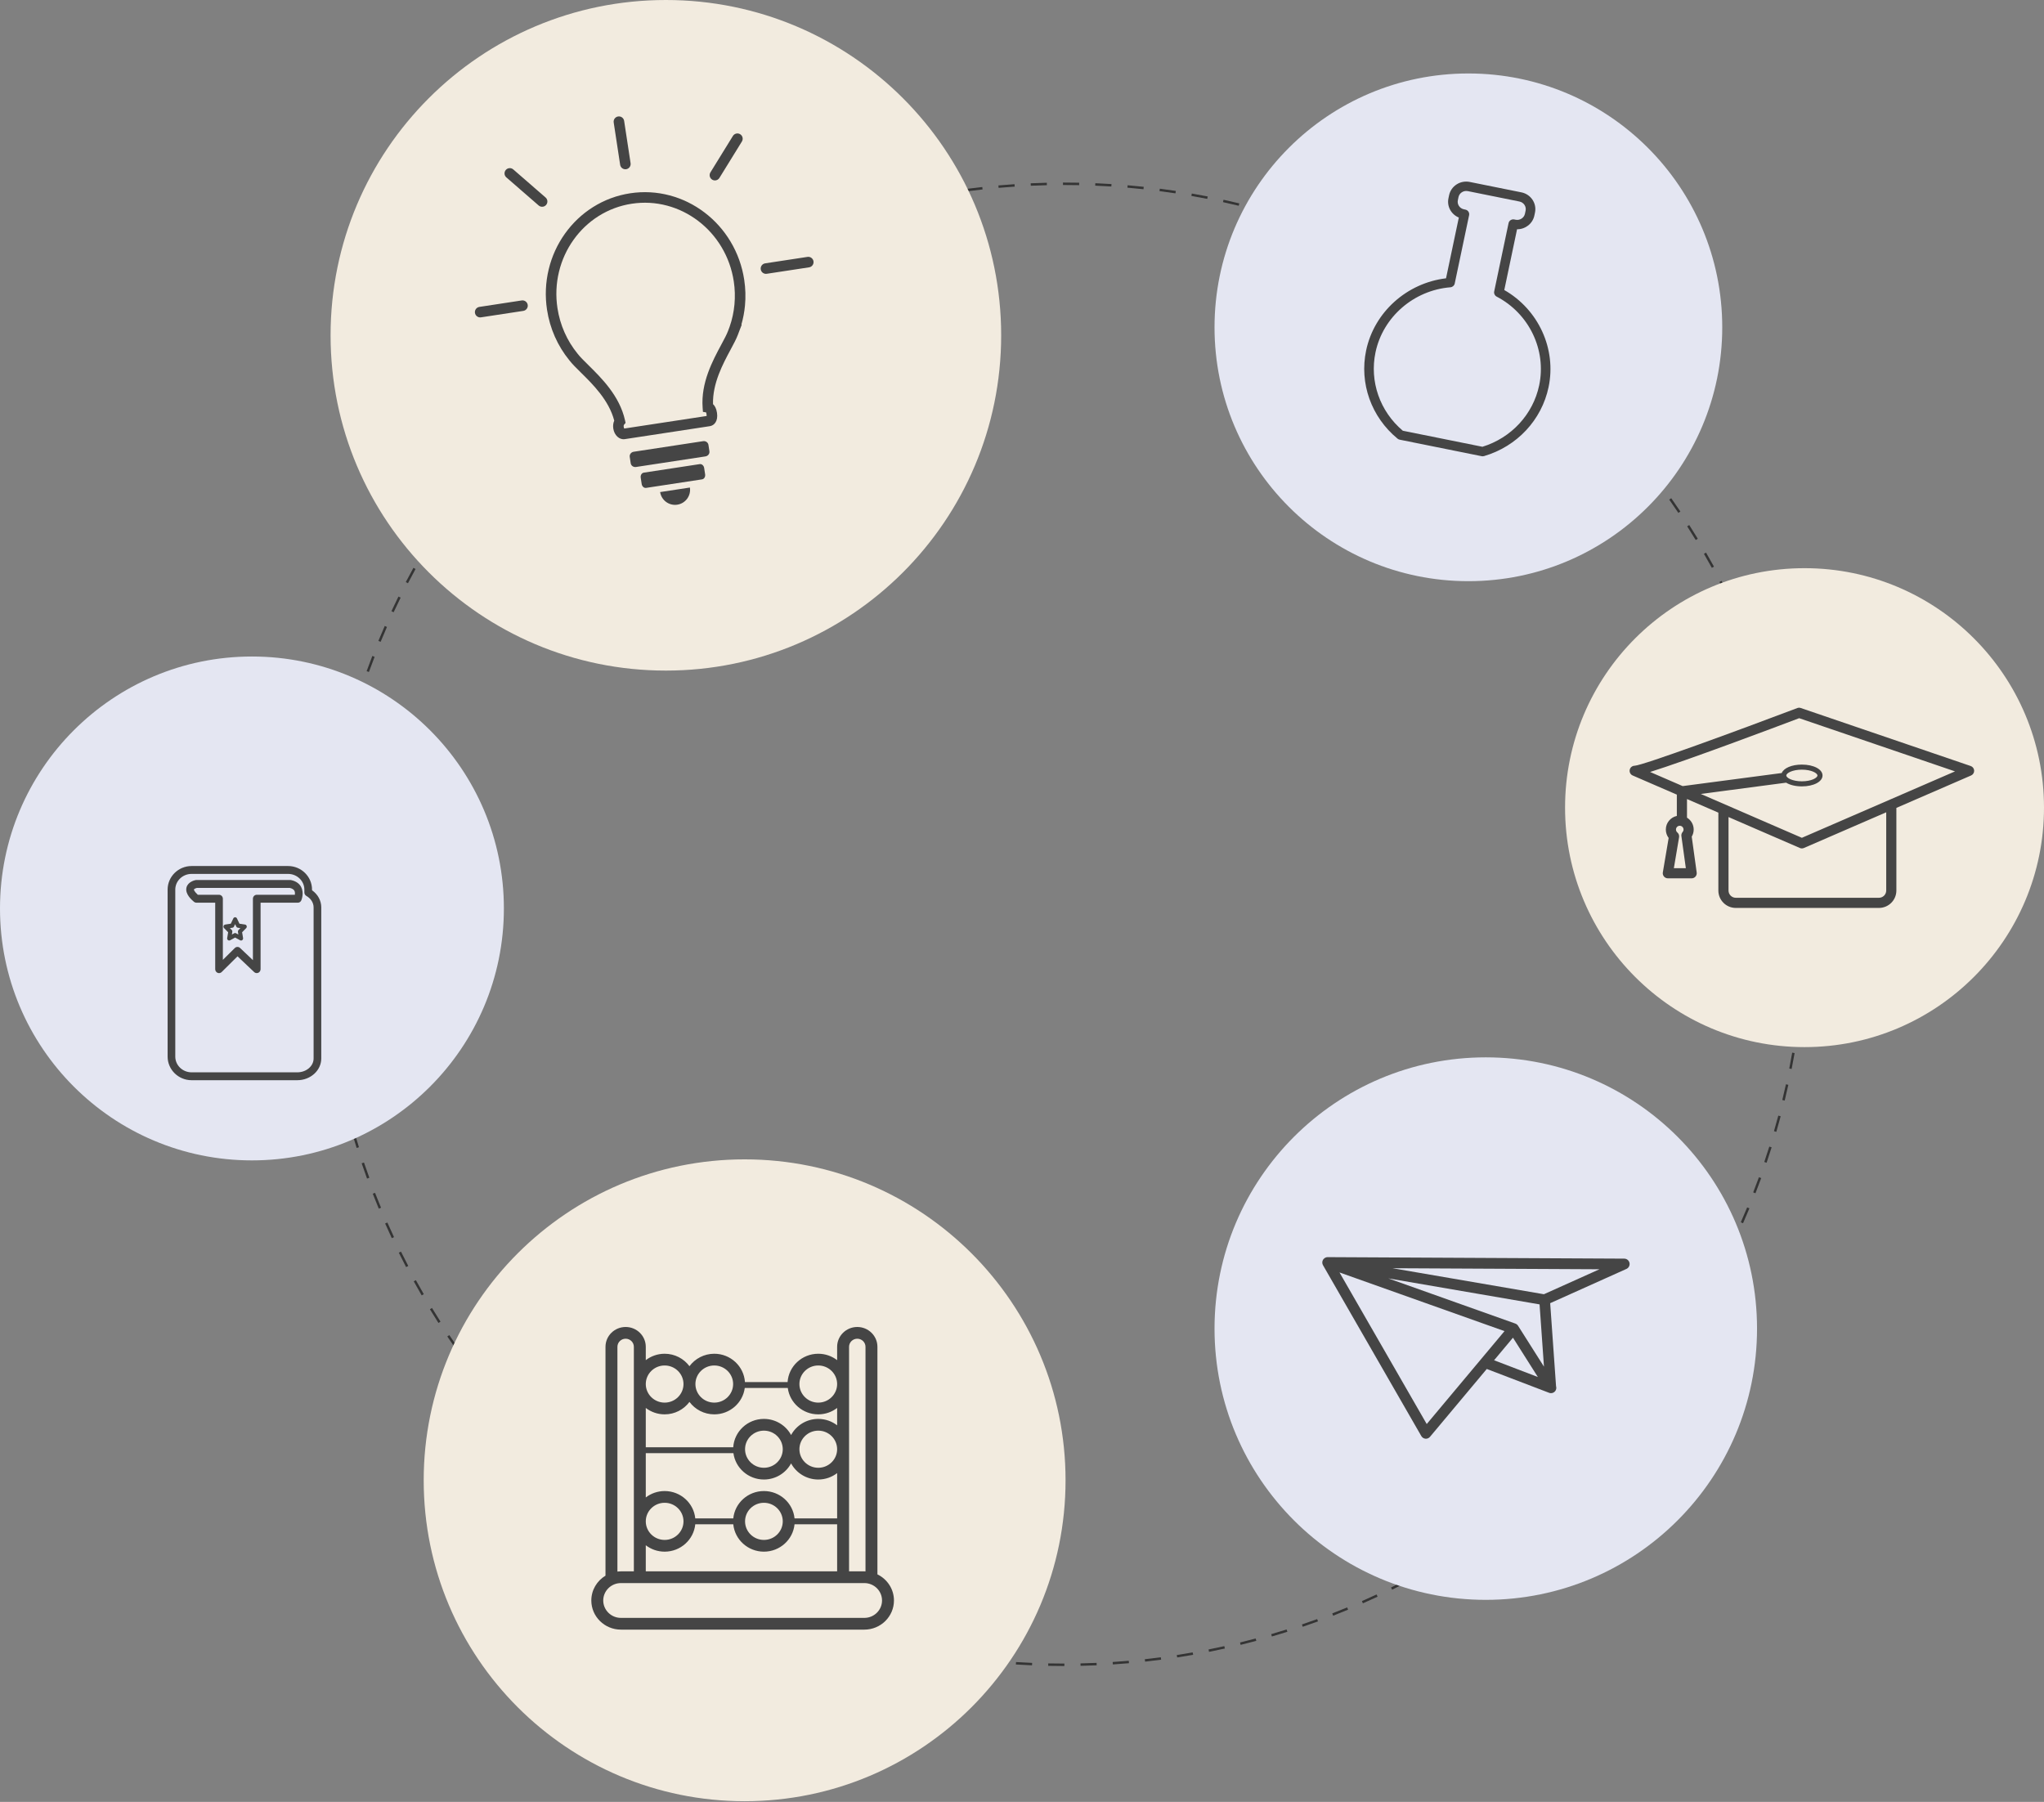 <svg width="439" height="387" viewBox="0 0 439 387" fill="none" xmlns="http://www.w3.org/2000/svg">
<rect x="0" y="0" width="439" height="387" fill="#808080" stroke="none"/>
<g opacity="0.9">
<path d="M231.768 39.765C230.695 39.742 229.605 39.733 228.527 39.733H228.304V39.21H228.527C229.608 39.21 230.702 39.224 231.778 39.242L231.768 39.765ZM221.388 39.89L221.365 39.367C222.518 39.316 223.683 39.279 224.829 39.251L224.841 39.775C223.699 39.802 222.537 39.839 221.388 39.89ZM238.688 40.052C237.537 39.978 236.373 39.918 235.229 39.872L235.251 39.349C236.399 39.4 237.566 39.46 238.721 39.534L238.688 40.052ZM214.476 40.344L214.43 39.825C215.577 39.724 216.742 39.636 217.895 39.562L217.93 40.08C216.781 40.154 215.619 40.247 214.476 40.344ZM245.589 40.64C244.456 40.52 243.296 40.404 242.142 40.307L242.186 39.788C243.344 39.886 244.508 39.997 245.645 40.122L245.589 40.64ZM207.591 41.099L207.523 40.58C208.657 40.432 209.817 40.293 210.972 40.168L211.029 40.687C209.878 40.812 208.721 40.95 207.591 41.099ZM252.46 41.525C251.319 41.353 250.165 41.191 249.029 41.043L249.096 40.525C250.235 40.673 251.393 40.835 252.537 41.006L252.46 41.525ZM200.746 42.154L200.655 41.64C201.788 41.441 202.941 41.251 204.083 41.075L204.163 41.589C203.024 41.765 201.875 41.955 200.746 42.154ZM259.284 42.71C258.164 42.487 257.02 42.279 255.878 42.08L255.968 41.566C257.113 41.765 258.261 41.978 259.386 42.196L259.284 42.71ZM193.953 43.508L193.839 42.997C194.955 42.751 196.099 42.511 197.239 42.284L197.342 42.793C196.205 43.02 195.065 43.261 193.953 43.508ZM266.048 44.192C264.937 43.922 263.803 43.661 262.673 43.413L262.784 42.904C263.918 43.15 265.057 43.413 266.173 43.685L266.048 44.192ZM187.226 45.157L187.09 44.653C188.206 44.353 189.339 44.062 190.456 43.788L190.58 44.295C189.466 44.569 188.338 44.858 187.226 45.157ZM272.743 45.971C271.641 45.652 270.516 45.341 269.405 45.045L269.539 44.54C270.655 44.837 271.78 45.149 272.891 45.47L272.743 45.971ZM180.578 47.102L180.42 46.603C181.517 46.256 182.635 45.916 183.744 45.591L183.891 46.093C182.786 46.416 181.671 46.755 180.578 47.102ZM279.368 48.046C278.271 47.675 277.155 47.314 276.062 46.97L276.215 46.471C277.317 46.816 278.433 47.179 279.535 47.551L279.368 48.046ZM174.021 49.334L173.842 48.845C174.927 48.447 176.03 48.059 177.118 47.687L177.287 48.182C176.202 48.552 175.103 48.94 174.021 49.334ZM285.901 50.414C284.836 50.002 283.739 49.591 282.646 49.194L282.827 48.703C283.924 49.102 285.021 49.513 286.091 49.928L285.901 50.414ZM167.581 51.85L167.381 51.368C168.439 50.928 169.519 50.492 170.591 50.073L170.781 50.56C169.712 50.977 168.636 51.411 167.581 51.85ZM292.322 53.068C291.262 52.602 290.183 52.144 289.123 51.706L289.327 51.224C290.387 51.663 291.466 52.123 292.531 52.59L292.322 53.068ZM161.268 54.64L161.046 54.168C162.083 53.682 163.144 53.199 164.198 52.733L164.409 53.211C163.358 53.675 162.301 54.157 161.268 54.64ZM298.614 56C297.582 55.49 296.531 54.986 295.484 54.5L295.707 54.026C296.753 54.514 297.809 55.02 298.846 55.531L298.614 56ZM155.079 57.706L154.837 57.243C155.856 56.709 156.896 56.181 157.925 55.67L158.157 56.139C157.131 56.647 156.095 57.174 155.079 57.706ZM304.772 59.203C303.758 58.648 302.73 58.097 301.712 57.568L301.952 57.105C302.975 57.636 304.008 58.188 305.022 58.746L304.772 59.203ZM149.026 61.04L148.765 60.587C149.753 60.015 150.768 59.441 151.783 58.882L152.034 59.34C151.023 59.897 150.011 60.468 149.026 61.04ZM310.781 62.673C309.804 62.079 308.8 61.484 307.795 60.905L308.059 60.453C309.064 61.033 310.073 61.63 311.054 62.226L310.781 62.673ZM143.123 64.634L142.841 64.194C143.817 63.571 144.807 62.953 145.784 62.358L146.055 62.804C145.082 63.397 144.095 64.013 143.123 64.634ZM316.629 66.399C315.675 65.759 314.698 65.121 313.726 64.504L314.008 64.063C314.981 64.683 315.962 65.323 316.92 65.965L316.629 66.399ZM137.379 68.485L137.079 68.058C138.02 67.396 138.983 66.736 139.939 66.094L140.23 66.528C139.277 67.168 138.318 67.826 137.379 68.485ZM322.31 70.377C321.388 69.7 320.439 69.02 319.495 68.357L319.791 67.929C320.745 68.594 321.694 69.276 322.62 69.955L322.31 70.377ZM131.805 72.583L131.487 72.169C132.405 71.462 133.338 70.761 134.261 70.083L134.57 70.503C133.651 71.179 132.721 71.879 131.805 72.583ZM327.81 74.596C326.912 73.876 325.995 73.156 325.083 72.456L325.402 72.042C326.319 72.744 327.236 73.466 328.138 74.189L327.81 74.596ZM126.413 76.92L126.077 76.52C126.951 75.785 127.853 75.043 128.758 74.315L129.086 74.721C128.183 75.448 127.284 76.187 126.413 76.92ZM333.12 79.048C332.259 78.293 331.375 77.535 330.49 76.793L330.824 76.393C331.713 77.137 332.602 77.898 333.467 78.656L333.12 79.048ZM121.212 81.489L120.859 81.103C121.707 80.326 122.576 79.545 123.443 78.783L123.788 79.176C122.924 79.935 122.057 80.713 121.212 81.489ZM338.231 83.726C337.407 82.939 336.555 82.142 335.704 81.359L336.055 80.974C336.912 81.76 337.764 82.558 338.593 83.349L338.231 83.726ZM116.213 86.279L115.843 85.91C116.658 85.095 117.493 84.277 118.326 83.479L118.687 83.857C117.857 84.652 117.025 85.467 116.213 86.279ZM343.13 88.619C342.338 87.793 341.523 86.961 340.708 86.146L341.079 85.776C341.898 86.594 342.713 87.429 343.509 88.257L343.13 88.619ZM111.424 91.283L111.039 90.931C111.814 90.084 112.613 89.231 113.414 88.394L113.791 88.755C112.994 89.589 112.197 90.44 111.424 91.283ZM347.815 93.718C347.051 92.85 346.273 91.984 345.5 91.143L345.885 90.79C346.662 91.633 347.44 92.502 348.209 93.374L347.815 93.718ZM106.855 96.492L106.455 96.157C107.2 95.27 107.961 94.382 108.719 93.519L109.111 93.863C108.356 94.724 107.597 95.609 106.855 96.492ZM352.269 99.014C351.556 98.122 350.815 97.224 350.07 96.342L350.473 96.005C351.218 96.89 351.959 97.792 352.676 98.686L352.269 99.014ZM102.516 101.897L102.102 101.578C102.801 100.668 103.524 99.748 104.249 98.843L104.657 99.171C103.933 100.072 103.213 100.989 102.516 101.897ZM356.491 104.496C355.815 103.574 355.112 102.644 354.413 101.732L354.825 101.414C355.528 102.328 356.232 103.261 356.913 104.187L356.491 104.496ZM98.414 107.486L97.986 107.186C98.641 106.253 99.323 105.302 100.013 104.359L100.435 104.669C99.746 105.607 99.067 106.555 98.414 107.486ZM360.468 110.155C359.834 109.203 359.172 108.244 358.51 107.303L358.941 107.003C359.603 107.947 360.265 108.909 360.904 109.863L360.468 110.155ZM94.558 113.25L94.118 112.969C94.737 111.999 95.377 111.019 96.021 110.056L96.455 110.347C95.813 111.306 95.175 112.283 94.558 113.25ZM364.195 115.978C363.603 115.001 362.987 114.014 362.367 113.046L362.807 112.764C363.427 113.736 364.047 114.726 364.645 115.707L364.195 115.978ZM90.957 119.18L90.505 118.918C91.082 117.918 91.68 116.91 92.279 115.924L92.725 116.196C92.128 117.179 91.533 118.183 90.957 119.18ZM367.663 121.956C367.112 120.957 366.543 119.945 365.964 118.948L366.413 118.686C366.996 119.686 367.571 120.701 368.122 121.704L367.663 121.956ZM87.617 125.263L87.154 125.021C87.688 123.996 88.24 122.963 88.796 121.951L89.254 122.203C88.7 123.212 88.15 124.241 87.617 125.263ZM370.867 128.077C370.358 127.052 369.83 126.016 369.297 124.999L369.76 124.757C370.298 125.777 370.825 126.816 371.335 127.845L370.867 128.077ZM84.545 131.489L84.072 131.268C84.561 130.22 85.068 129.163 85.579 128.127L86.047 128.358C85.538 129.391 85.033 130.444 84.545 131.489ZM373.798 134.329C373.335 133.283 372.853 132.226 372.367 131.186L372.839 130.965C373.33 132.007 373.812 133.068 374.275 134.117L373.798 134.329ZM81.749 137.847L81.267 137.647C81.706 136.587 82.166 135.508 82.634 134.442L83.113 134.652C82.646 135.715 82.187 136.789 81.749 137.847ZM376.451 140.698C376.034 139.632 375.599 138.555 375.159 137.499L375.64 137.298C376.085 138.358 376.52 139.438 376.937 140.508L376.451 140.698ZM79.235 144.323L78.744 144.146C79.136 143.066 79.549 141.967 79.97 140.882L80.457 141.071C80.037 142.153 79.626 143.247 79.235 144.323ZM378.835 147.203C378.46 146.115 378.076 145.017 377.677 143.937L378.168 143.758C378.566 144.841 378.955 145.943 379.326 147.034L378.835 147.203ZM77.007 150.909L76.509 150.753C76.855 149.65 77.219 148.534 77.59 147.437L78.085 147.604C77.715 148.699 77.352 149.81 77.007 150.909ZM380.928 153.805C380.603 152.703 380.266 151.589 379.914 150.492L380.414 150.335C380.761 151.435 381.104 152.553 381.428 153.659L380.928 153.805ZM75.079 157.562L74.574 157.427C74.871 156.314 75.184 155.187 75.504 154.079L76.006 154.225C75.686 155.329 75.374 156.452 75.079 157.562ZM382.724 160.494C382.451 159.376 382.159 158.248 381.863 157.14L382.367 157.004C382.664 158.115 382.955 159.248 383.233 160.369L382.724 160.494ZM73.445 164.293L72.934 164.181C73.182 163.053 73.446 161.914 73.717 160.795L74.225 160.918C73.954 162.033 73.692 163.169 73.445 164.293ZM384.229 167.255C384.006 166.135 383.766 164.995 383.516 163.866L384.025 163.753C384.275 164.885 384.52 166.029 384.743 167.153L384.229 167.255ZM72.107 171.089L71.593 170.999C71.79 169.867 72.003 168.717 72.226 167.583L72.738 167.684C72.516 168.815 72.303 169.96 72.107 171.089ZM385.437 174.076C385.261 172.939 385.071 171.789 384.872 170.659L385.386 170.568C385.585 171.702 385.78 172.855 385.956 173.996L385.437 174.076ZM71.069 177.937L70.551 177.87C70.699 176.727 70.862 175.57 71.034 174.429L71.551 174.508C71.379 175.644 71.216 176.798 71.069 177.937ZM386.344 180.942C386.219 179.798 386.081 178.641 385.928 177.503L386.446 177.435C386.599 178.576 386.738 179.737 386.863 180.885L386.344 180.942ZM70.33 184.824L69.809 184.78C69.907 183.636 70.019 182.472 70.142 181.321L70.662 181.377C70.539 182.524 70.427 183.683 70.33 184.824ZM386.956 187.841C386.877 186.692 386.789 185.53 386.687 184.388L387.206 184.342C387.307 185.488 387.4 186.654 387.474 187.807L386.956 187.841ZM69.89 191.736L69.368 191.715C69.416 190.567 69.478 189.4 69.551 188.245L70.072 188.278C69.999 189.429 69.938 190.593 69.89 191.736ZM387.261 194.762C387.238 193.616 387.196 192.452 387.145 191.3L387.669 191.276C387.72 192.432 387.757 193.6 387.784 194.749L387.261 194.762ZM69.748 198.662H69.226V198.513C69.226 197.403 69.237 196.284 69.26 195.187L69.782 195.198C69.759 196.292 69.748 197.407 69.748 198.513V198.662ZM387.794 201.987L387.27 201.977C387.294 200.826 387.307 199.661 387.307 198.513V198.225L387.826 198.224L387.831 198.512C387.831 199.665 387.817 200.834 387.794 201.987ZM69.38 205.601C69.33 204.448 69.291 203.282 69.266 202.136L69.788 202.124C69.814 203.267 69.852 204.429 69.902 205.578L69.38 205.601ZM387.493 208.93L386.974 208.896C387.048 207.742 387.108 206.578 387.159 205.437L387.678 205.46C387.632 206.604 387.567 207.771 387.493 208.93ZM69.834 212.535C69.734 211.389 69.645 210.223 69.57 209.071L70.091 209.037C70.166 210.185 70.255 211.347 70.354 212.49L69.834 212.535ZM386.895 215.853L386.377 215.797C386.497 214.66 386.613 213.5 386.71 212.349L387.233 212.395C387.132 213.549 387.02 214.713 386.895 215.853ZM70.589 219.443C70.438 218.295 70.298 217.134 70.174 215.993L70.693 215.936C70.817 217.074 70.956 218.231 71.106 219.375L70.589 219.443ZM385.997 222.744L385.483 222.665C385.655 221.524 385.817 220.369 385.965 219.236L386.483 219.304C386.335 220.441 386.173 221.599 385.997 222.744ZM71.643 226.312C71.442 225.173 71.252 224.02 71.078 222.883L71.594 222.804C71.768 223.936 71.957 225.086 72.157 226.222L71.643 226.312ZM384.798 229.589L384.289 229.488C384.511 228.361 384.724 227.216 384.923 226.083L385.437 226.173C385.238 227.31 385.025 228.459 384.798 229.589ZM72.997 233.128C72.747 232 72.507 230.856 72.283 229.727L72.795 229.626C73.018 230.75 73.258 231.891 73.507 233.015L72.997 233.128ZM383.303 236.376L382.793 236.252C383.067 235.139 383.33 234.004 383.576 232.878L384.09 232.99C383.84 234.12 383.576 235.259 383.303 236.376ZM74.649 239.878C74.349 238.761 74.059 237.628 73.786 236.512L74.293 236.388C74.566 237.501 74.855 238.629 75.154 239.742L74.649 239.878ZM381.506 243.089L381.006 242.944C381.326 241.84 381.641 240.718 381.937 239.607L382.442 239.742C382.145 240.856 381.83 241.982 381.506 243.089ZM76.596 246.549C76.249 245.449 75.909 244.331 75.586 243.225L76.087 243.078C76.409 244.181 76.748 245.295 77.094 246.392L76.596 246.549ZM379.418 249.73L378.923 249.562C379.293 248.472 379.654 247.36 380.002 246.258L380.502 246.415C380.154 247.521 379.789 248.636 379.418 249.73ZM78.834 253.128C78.438 252.042 78.049 250.939 77.679 249.851L78.174 249.683C78.542 250.767 78.93 251.866 79.325 252.949L78.834 253.128ZM377.029 256.282L376.543 256.093C376.964 255.014 377.376 253.92 377.77 252.841L378.261 253.02C377.867 254.102 377.451 255.2 377.029 256.282ZM81.355 259.591C80.913 258.527 80.478 257.447 80.062 256.38L80.548 256.19C80.963 257.253 81.397 258.331 81.837 259.39L81.355 259.591ZM374.358 262.72L373.881 262.51C374.349 261.45 374.807 260.376 375.247 259.316L375.728 259.516C375.288 260.579 374.83 261.657 374.358 262.72ZM84.151 265.927C83.662 264.881 83.18 263.82 82.718 262.773L83.196 262.562C83.656 263.606 84.137 264.663 84.624 265.705L84.151 265.927ZM371.409 269.031L370.941 268.8C371.45 267.773 371.955 266.721 372.446 265.671L372.918 265.893C372.427 266.945 371.918 268.001 371.409 269.031ZM87.223 272.137C86.69 271.116 86.162 270.077 85.653 269.048L86.121 268.817C86.628 269.842 87.155 270.878 87.686 271.896L87.223 272.137ZM368.186 275.205L367.728 274.954C368.284 273.945 368.835 272.916 369.367 271.895L369.83 272.136C369.297 273.161 368.742 274.194 368.186 275.205ZM90.564 278.211C89.984 277.208 89.411 276.192 88.861 275.192L89.318 274.94C89.867 275.937 90.438 276.949 91.017 277.95L90.564 278.211ZM364.7 281.229L364.251 280.958C364.848 279.977 365.446 278.974 366.024 277.975L366.473 278.236C365.895 279.239 365.297 280.246 364.7 281.229ZM94.169 284.136C93.548 283.164 92.931 282.174 92.334 281.192L92.781 280.921C93.375 281.899 93.99 282.886 94.609 283.854L94.169 284.136ZM360.95 287.093L360.515 286.802C361.158 285.846 361.797 284.87 362.418 283.9L362.857 284.181C362.232 285.154 361.594 286.134 360.95 287.093ZM98.029 289.9C97.365 288.953 96.705 287.99 96.068 287.038L96.502 286.748C97.137 287.696 97.795 288.656 98.457 289.6L98.029 289.9ZM356.954 292.785L356.533 292.476C357.214 291.546 357.894 290.599 358.556 289.66L358.982 289.961C358.32 290.902 357.64 291.852 356.954 292.785ZM102.138 295.494C101.434 294.578 100.733 293.645 100.053 292.72L100.475 292.41C101.152 293.333 101.851 294.263 102.552 295.176L102.138 295.494ZM352.714 298.297L352.306 297.97C353.019 297.081 353.741 296.164 354.45 295.246L354.862 295.564C354.153 296.486 353.431 297.405 352.714 298.297ZM106.487 300.906C105.749 300.027 105.007 299.124 104.283 298.224L104.69 297.897C105.412 298.794 106.151 299.693 106.887 300.57L106.487 300.906ZM348.237 303.618L347.843 303.274C348.607 302.405 349.366 301.521 350.102 300.646L350.505 300.982C349.764 301.86 349.005 302.746 348.237 303.618ZM111.068 306.126C110.283 305.27 109.503 304.4 108.749 303.54L109.142 303.196C109.893 304.052 110.671 304.92 111.453 305.773L111.068 306.126ZM343.537 308.739L343.162 308.377C343.954 307.551 344.75 306.701 345.528 305.851L345.917 306.204C345.13 307.058 344.334 307.91 343.537 308.739ZM115.872 311.144C115.054 310.326 114.236 309.491 113.443 308.661L113.82 308.3C114.611 309.126 115.426 309.959 116.241 310.775L115.872 311.144ZM338.62 313.649L338.259 313.272C339.093 312.475 339.926 311.661 340.736 310.851L341.107 311.221C340.292 312.033 339.458 312.85 338.62 313.649ZM120.891 315.951C120.035 315.167 119.182 314.367 118.355 313.575L118.716 313.197C119.541 313.987 120.391 314.784 121.244 315.566L120.891 315.951ZM333.5 318.34L333.153 317.947C334.023 317.187 334.889 316.409 335.731 315.637L336.088 316.022C335.241 316.797 334.37 317.577 333.5 318.34ZM126.115 320.536C125.231 319.794 124.344 319.033 123.478 318.271L123.822 317.879C124.686 318.637 125.57 319.397 126.451 320.137L126.115 320.536ZM328.18 322.803L327.851 322.396C328.754 321.672 329.652 320.933 330.527 320.201L330.865 320.601C329.986 321.335 329.083 322.077 328.18 322.803ZM131.535 324.893C130.62 324.19 129.701 323.467 128.801 322.744L129.128 322.337C130.025 323.058 130.941 323.779 131.853 324.479L131.535 324.893ZM322.675 327.031L322.365 326.609C323.286 325.933 324.217 325.235 325.134 324.533L325.449 324.947C324.532 325.651 323.597 326.352 322.675 327.031ZM137.14 329.011C136.186 328.341 135.236 327.659 134.315 326.982L134.624 326.562C135.542 327.236 136.489 327.916 137.44 328.583L137.14 329.011ZM316.99 331.014L316.703 330.58C317.661 329.937 318.62 329.279 319.555 328.626L319.856 329.053C318.916 329.708 317.958 330.369 316.99 331.014ZM142.922 332.882C141.953 332.263 140.973 331.622 140.01 330.978L140.3 330.543C141.261 331.186 142.237 331.825 143.203 332.441L142.922 332.882ZM311.142 334.744L310.874 334.298C311.851 333.704 312.837 333.089 313.805 332.47L314.087 332.91C313.115 333.531 312.124 334.148 311.142 334.744ZM148.869 336.498C147.862 335.915 146.855 335.318 145.875 334.722L146.147 334.276C147.123 334.869 148.127 335.465 149.13 336.046L148.869 336.498ZM305.142 338.215L304.888 337.757C305.897 337.203 306.911 336.632 307.902 336.06L308.161 336.512C307.17 337.086 306.152 337.658 305.142 338.215ZM154.97 339.852C153.949 339.319 152.916 338.766 151.901 338.208L152.152 337.751C153.165 338.307 154.194 338.858 155.211 339.389L154.97 339.852ZM298.998 341.42L298.767 340.952C299.795 340.442 300.832 339.915 301.846 339.388L302.087 339.851C301.073 340.38 300.031 340.908 298.998 341.42ZM161.215 342.936C160.168 342.447 159.111 341.94 158.075 341.428L158.307 340.96C159.339 341.47 160.392 341.976 161.436 342.463L161.215 342.936ZM292.72 344.351L292.507 343.874C293.554 343.413 294.614 342.933 295.651 342.447L295.873 342.92C294.832 343.407 293.771 343.889 292.72 344.351ZM167.593 345.745C166.525 345.302 165.447 344.841 164.388 344.375L164.599 343.897C165.653 344.362 166.728 344.821 167.792 345.262L167.593 345.745ZM286.327 347.006L286.137 346.519C287.206 346.103 288.28 345.669 289.336 345.232L289.535 345.714C288.48 346.153 287.401 346.587 286.327 347.006ZM174.09 348.271C172.994 347.872 171.896 347.459 170.827 347.043L171.017 346.557C172.082 346.971 173.176 347.382 174.269 347.78L174.09 348.271ZM279.794 349.385L279.627 348.89C280.725 348.518 281.822 348.131 282.896 347.74L283.072 348.231C281.998 348.623 280.896 349.012 279.794 349.385ZM180.697 350.508C179.591 350.161 178.476 349.797 177.38 349.425L177.548 348.931C178.64 349.301 179.751 349.664 180.853 350.01L180.697 350.508ZM273.169 351.475L273.021 350.974C274.141 350.647 275.252 350.309 276.336 349.968L276.493 350.466C275.41 350.808 274.289 351.147 273.169 351.475ZM187.37 352.447C186.247 352.147 185.121 351.834 184.023 351.514L184.168 351.013C185.263 351.331 186.386 351.644 187.505 351.942L187.37 352.447ZM266.456 353.272L266.331 352.764C267.456 352.489 268.585 352.2 269.687 351.906L269.821 352.41C268.719 352.705 267.585 352.995 266.456 353.272ZM194.123 354.09C192.986 353.84 191.847 353.575 190.737 353.305L190.861 352.798C191.967 353.067 193.103 353.33 194.235 353.579L194.123 354.09ZM259.668 354.772L259.566 354.26C260.696 354.035 261.84 353.796 262.955 353.549L263.071 354.059C261.946 354.307 260.803 354.547 259.668 354.772ZM200.94 355.434C199.809 355.237 198.66 355.023 197.525 354.799L197.626 354.286C198.758 354.51 199.903 354.723 201.03 354.92L200.94 355.434ZM252.825 355.973L252.746 355.457C253.878 355.283 255.028 355.094 256.163 354.895L256.254 355.409C255.114 355.609 253.961 355.799 252.825 355.973ZM207.811 356.479C206.665 356.33 205.508 356.167 204.37 355.994L204.448 355.478C205.583 355.651 206.737 355.813 207.878 355.961L207.811 356.479ZM245.935 356.874L245.878 356.355C247.023 356.23 248.18 356.092 249.317 355.943L249.384 356.461C248.244 356.61 247.083 356.749 245.935 356.874ZM214.72 357.224C213.575 357.126 212.411 357.013 211.262 356.889L211.318 356.37C212.463 356.493 213.623 356.606 214.765 356.704L214.72 357.224ZM239.011 357.475L238.978 356.954C240.12 356.88 241.282 356.792 242.431 356.692L242.476 357.212C241.324 357.313 240.158 357.401 239.011 357.475ZM221.654 357.668C220.5 357.619 219.332 357.557 218.185 357.484L218.218 356.963C219.362 357.036 220.525 357.098 221.676 357.147L221.654 357.668ZM232.077 357.776L232.065 357.254C233.221 357.228 234.383 357.19 235.519 357.141L235.541 357.662C234.402 357.712 233.237 357.75 232.077 357.776ZM228.602 357.814H228.527C227.389 357.814 226.245 357.802 225.128 357.778L225.139 357.256C226.253 357.28 227.393 357.292 228.527 357.292H228.602V357.814Z" fill="#2B2B2B"/>
<path d="M215.026 72.012C215.026 111.784 182.785 144.025 143.013 144.025C103.241 144.025 71 111.784 71 72.012C71 32.241 103.241 3.05176e-05 143.013 3.05176e-05C182.785 3.05176e-05 215.026 32.241 215.026 72.012Z" fill="#FEF6E9"/>
<path d="M377.368 285.348C377.368 317.523 351.284 343.606 319.107 343.606C286.934 343.606 260.85 317.523 260.85 285.348C260.85 253.173 286.934 227.09 319.107 227.09C351.284 227.09 377.368 253.173 377.368 285.348Z" fill="#EEF1FE"/>
<path d="M228.854 317.927C228.854 355.994 197.994 386.854 159.927 386.854C121.86 386.854 91 355.994 91 317.927C91 279.86 121.86 249 159.927 249C197.994 249 228.854 279.86 228.854 317.927Z" fill="#FEF6E9"/>
<path d="M369.896 70.3C369.896 100.412 345.483 124.822 315.37 124.822C285.258 124.822 260.85 100.412 260.85 70.3C260.85 40.187 285.258 15.778 315.37 15.778C345.483 15.778 369.896 40.187 369.896 70.3Z" fill="#EEF1FE"/>
<path d="M108.222 195.111C108.222 224.996 83.996 249.222 54.111 249.222C24.226 249.222 0 224.996 0 195.111C0 165.227 24.226 141 54.111 141C83.996 141 108.222 165.227 108.222 195.111Z" fill="#EEF1FE"/>
<path d="M439.001 173.461C439.001 201.866 415.977 224.893 387.568 224.893C359.164 224.893 336.136 201.866 336.136 173.461C336.136 145.056 359.164 122.029 387.568 122.029C415.977 122.029 439.001 145.056 439.001 173.461Z" fill="#FEF6E9"/>
<path d="M152.365 96.918C152.446 97.445 152.064 97.94 151.512 98.024L136.602 100.296C136.051 100.38 135.539 100.022 135.459 99.495L135.251 98.129C135.17 97.602 135.552 97.107 136.104 97.023L151.014 94.751C151.565 94.667 152.077 95.025 152.157 95.552L152.365 96.918Z" fill="#3E3E3E"/>
<path d="M151.444 101.878C151.524 102.404 151.229 102.886 150.785 102.954L138.768 104.785C138.323 104.853 137.898 104.481 137.818 103.955L137.61 102.588C137.53 102.062 137.825 101.58 138.269 101.512L150.286 99.68C150.73 99.613 151.155 99.984 151.236 100.511L151.444 101.878Z" fill="#3E3E3E"/>
<path d="M148.174 104.71C148.444 106.475 147.231 108.124 145.465 108.393C143.7 108.662 142.05 107.449 141.781 105.684" fill="#3E3E3E"/>
<path d="M134.072 92.039L151.772 89.341C151.775 89.252 151.771 89.135 151.749 88.991C151.718 88.788 151.676 88.648 151.642 88.562L150.974 88.458L150.908 87.56C150.511 82.21 153.055 77.477 154.912 74.021C155.543 72.846 156.089 71.831 156.377 71.049L156.389 71.017C156.498 70.747 156.603 70.467 156.702 70.186L156.706 70.172C157.79 67.08 158.097 63.71 157.597 60.426C157.194 57.782 156.301 55.294 154.943 53.031C153.633 50.847 151.946 48.963 149.93 47.432C147.917 45.904 145.678 44.805 143.275 44.165C140.79 43.504 138.235 43.366 135.683 43.755C133.131 44.144 130.734 45.037 128.559 46.408C126.455 47.735 124.645 49.451 123.179 51.51C121.711 53.571 120.662 55.872 120.061 58.347C119.439 60.911 119.328 63.553 119.731 66.198C120.28 69.8 121.773 73.175 124.048 75.958L124.069 75.985C124.582 76.652 125.407 77.467 126.364 78.409C129.198 81.205 133.081 85.034 134.239 90.275L134.36 90.826L134 91.249C133.979 91.285 133.921 91.446 133.96 91.701C133.984 91.857 134.032 91.969 134.072 92.039ZM152.458 91.53L134.189 94.315C133.025 94.493 131.94 93.495 131.719 92.043C131.626 91.437 131.702 90.837 131.922 90.34C130.787 85.959 127.323 82.541 124.771 80.024C123.761 79.028 122.889 78.167 122.281 77.38C119.755 74.286 118.098 70.538 117.489 66.54C117.041 63.602 117.165 60.665 117.857 57.812C118.526 55.055 119.695 52.492 121.331 50.194C122.97 47.894 124.994 45.974 127.349 44.489C129.79 42.951 132.479 41.95 135.341 41.513C138.204 41.077 141.069 41.232 143.857 41.974C146.548 42.69 149.052 43.918 151.302 45.626C153.548 47.332 155.428 49.431 156.888 51.864C158.398 54.381 159.391 57.147 159.839 60.085C160.122 61.939 160.176 63.816 160 65.663C159.869 67.037 159.61 68.398 159.229 69.721L159.309 69.74L158.836 70.954C158.729 71.256 158.616 71.556 158.499 71.848C158.155 72.776 157.578 73.851 156.91 75.094C155.257 78.169 153.02 82.332 153.139 86.799C153.507 87.131 153.845 87.694 153.991 88.649C154.263 90.436 153.417 91.384 152.458 91.53Z" fill="#3E3E3E"/>
<path d="M134.484 36.343C133.865 36.437 133.287 36.012 133.192 35.393L131.807 26.303C131.713 25.685 132.138 25.105 132.757 25.014C133.376 24.918 133.955 25.342 134.049 25.964L135.434 35.051C135.529 35.67 135.103 36.249 134.484 36.343Z" fill="#3E3E3E"/>
<path d="M173.769 57.417L164.68 58.802C164.061 58.896 163.482 58.471 163.388 57.852C163.294 57.233 163.719 56.654 164.338 56.56L173.427 55.175C174.046 55.08 174.624 55.506 174.719 56.125C174.813 56.744 174.388 57.322 173.769 57.417Z" fill="#3E3E3E"/>
<path d="M112.39 66.772L103.301 68.157C102.682 68.251 102.104 67.826 102.009 67.206C101.915 66.587 102.34 66.009 102.959 65.915L112.048 64.529C112.667 64.435 113.245 64.861 113.34 65.48C113.434 66.099 113.009 66.677 112.39 66.772Z" fill="#3E3E3E"/>
<path d="M153.718 38.738C153.462 38.777 153.191 38.729 152.953 38.582C152.42 38.253 152.254 37.554 152.583 37.021L157.412 29.196C157.74 28.666 158.439 28.5 158.972 28.828C159.505 29.157 159.67 29.856 159.342 30.39L154.513 38.212C154.331 38.507 154.036 38.69 153.718 38.738Z" fill="#3E3E3E"/>
<path d="M116.605 44.394C116.287 44.443 115.951 44.357 115.69 44.129L108.75 38.099C108.277 37.689 108.227 36.973 108.637 36.5C109.048 36.027 109.764 35.977 110.237 36.387L117.177 42.418C117.65 42.828 117.7 43.544 117.289 44.017C117.105 44.228 116.861 44.355 116.605 44.394Z" fill="#3E3E3E"/>
<path d="M301.29 92.51L318.39 95.955C324.607 94.036 329.263 88.995 330.58 82.744C332.175 75.161 328.414 67.33 321.436 63.699C321.033 63.489 320.822 63.044 320.912 62.607L324.004 47.916C324.118 47.371 324.665 47.021 325.22 47.133L325.517 47.193C326.436 47.378 327.335 46.797 327.523 45.898L327.66 45.244C327.851 44.349 327.257 43.469 326.338 43.282L315.251 41.048C314.805 40.96 314.352 41.044 313.973 41.289C313.594 41.533 313.335 41.908 313.246 42.341L313.109 42.995C312.917 43.894 313.511 44.774 314.426 44.957L314.727 45.019C314.993 45.072 315.228 45.229 315.38 45.451C315.529 45.673 315.583 45.948 315.529 46.208L312.436 60.9C312.346 61.337 311.967 61.663 311.514 61.7C303.636 62.339 297.021 68.08 295.426 75.662C294.112 81.914 296.357 88.346 301.29 92.51ZM318.441 98C318.371 98 318.304 97.993 318.234 97.98L300.618 94.431C300.45 94.397 300.297 94.324 300.164 94.217C294.515 89.582 291.927 82.316 293.413 75.256C295.137 67.053 302.135 60.783 310.571 59.771L313.32 46.721C311.693 46.055 310.724 44.337 311.091 42.589L311.228 41.935C311.432 40.975 312.002 40.145 312.843 39.605C313.68 39.066 314.684 38.879 315.666 39.077L326.757 41.312C328.786 41.717 330.095 43.668 329.677 45.654L329.54 46.308C329.173 48.043 327.605 49.241 325.861 49.241H325.826L323.082 62.29C330.424 66.482 334.322 74.947 332.594 83.149C331.112 90.21 325.799 95.884 318.738 97.958C318.641 97.986 318.543 98 318.441 98Z" fill="#3E3E3E"/>
<path d="M383.654 166.554C383.654 166.044 384.956 165.303 386.997 165.303C389.042 165.303 390.344 166.044 390.344 166.554C390.344 167.063 389.042 167.804 386.997 167.804C384.956 167.804 383.654 167.063 383.654 166.554ZM354.4 165.799C362.291 163.337 381.246 156.206 386.418 154.248L419.89 165.673L386.997 179.939L365.279 170.518L383.618 168.098C384.417 168.59 385.615 168.894 386.997 168.894C389.525 168.894 391.434 167.887 391.434 166.554C391.434 165.22 389.525 164.213 386.997 164.213C384.816 164.213 383.103 164.962 382.672 166.025L361.393 168.832L354.4 165.799ZM405.113 191.261C405.113 192.121 404.41 192.82 403.551 192.82H372.803C371.944 192.82 371.241 192.121 371.241 191.261V175.481L386.566 182.127C386.705 182.187 386.849 182.217 386.997 182.217C387.149 182.217 387.292 182.187 387.432 182.127L405.113 174.459V191.261ZM359.504 186.461L360.626 179.806C360.69 179.423 360.546 179.036 360.251 178.788C360.063 178.633 359.959 178.406 359.959 178.165C359.959 177.718 360.322 177.354 360.77 177.354C361.217 177.354 361.58 177.718 361.58 178.165C361.58 178.414 361.473 178.592 361.381 178.698C361.173 178.935 361.077 179.251 361.121 179.563L362.076 186.461H359.504ZM360.143 175.24C358.793 175.529 357.778 176.73 357.778 178.165C357.778 178.826 357.994 179.458 358.385 179.974L357.135 187.37C357.083 187.686 357.171 188.01 357.379 188.255C357.587 188.5 357.89 188.641 358.214 188.641H363.326C363.641 188.641 363.941 188.505 364.148 188.267C364.356 188.029 364.448 187.714 364.408 187.401L363.342 179.691C363.613 179.232 363.761 178.705 363.761 178.165C363.761 177.086 363.186 176.14 362.323 175.614V171.613L369.061 174.535V191.261C369.061 193.323 370.738 195 372.803 195H403.551C405.616 195 407.293 193.323 407.293 191.261V173.514L423.34 166.551C423.756 166.372 424.015 165.957 423.999 165.507C423.979 165.057 423.688 164.665 423.26 164.52L386.753 152.059C386.514 151.976 386.25 151.981 386.014 152.071C373.514 156.803 352.986 164.347 351.081 164.461C350.566 164.466 350.126 164.827 350.022 165.329C349.919 165.835 350.182 166.346 350.653 166.551L360.143 170.667V175.24Z" fill="#3E3E3E"/>
<path d="M323.131 285.89L306.425 305.846L287.69 273.286L323.131 285.89ZM330.661 280.15L331.606 293.523L326.041 284.737L325.971 284.649L325.892 284.553L325.818 284.484L325.755 284.434L325.684 284.383C325.637 284.354 325.59 284.333 325.543 284.312L325.461 284.27L325.457 284.269L298.177 274.566L330.661 280.15ZM343.529 272.604L331.591 277.968L299.079 272.38L343.529 272.604ZM320.892 292.149L321.884 290.962L324.947 287.301L330.293 295.745L320.892 292.149ZM285.141 270L285.126 270.002L285.059 270.009C285.008 270.012 284.957 270.016 284.906 270.026L284.894 270.029L284.867 270.039L284.804 270.056C284.706 270.087 284.612 270.127 284.525 270.182L284.514 270.192C284.427 270.249 284.349 270.319 284.282 270.397L284.259 270.418L284.251 270.433L284.22 270.472L284.208 270.488C284.173 270.541 284.137 270.596 284.11 270.655L284.102 270.678L284.094 270.699L284.071 270.753C284.059 270.788 284.043 270.823 284.035 270.86L284.031 270.865L284.027 270.901C284.016 270.951 284.004 271.001 284 271.054V271.076V271.133C284 271.187 284 271.241 284.004 271.293L284.012 271.326L284.02 271.371L284.031 271.427L284.051 271.502L284.055 271.515C284.074 271.577 284.098 271.638 284.129 271.696L284.137 271.709L284.145 271.716L284.149 271.734L305.26 308.424C305.448 308.75 305.782 308.962 306.15 308.995L306.252 309C306.589 309 306.911 308.851 307.127 308.59L319.323 294.02L332.646 299.115L332.712 299.141C332.846 299.19 332.983 299.214 333.116 299.214C333.457 299.214 333.787 299.063 334.01 298.785C334.258 298.476 334.316 298.068 334.199 297.701L332.94 279.889L349.321 272.531C349.811 272.31 350.086 271.773 349.976 271.24C349.862 270.708 349.399 270.326 348.858 270.323L285.149 270H285.141Z" fill="#3E3E3E"/>
<path d="M189.439 343.741C189.439 345.802 187.736 347.479 185.644 347.479H133.356C131.263 347.479 129.561 345.802 129.561 343.741C129.561 341.68 131.263 340.004 133.356 340.004H185.644C187.736 340.004 189.439 341.68 189.439 343.741ZM132.606 289.26C132.606 288.301 133.398 287.521 134.372 287.521C135.346 287.521 136.137 288.301 136.137 289.26V297.239L136.136 297.258L136.137 297.276V326.728L136.136 326.746L136.137 326.765V337.482H133.356C133.101 337.482 132.853 337.501 132.606 337.53V289.26ZM142.748 322.759C144.981 322.759 146.798 324.548 146.798 326.746C146.798 328.946 144.981 330.735 142.748 330.735C140.514 330.735 138.697 328.946 138.697 326.746C138.697 324.548 140.514 322.759 142.748 322.759ZM142.748 293.27C144.98 293.27 146.796 295.058 146.798 297.255L146.797 297.258L146.798 297.26C146.796 299.458 144.98 301.245 142.748 301.245C140.514 301.245 138.697 299.456 138.697 297.258C138.697 295.059 140.514 293.27 142.748 293.27ZM175.744 315.239C173.512 315.239 171.694 313.451 171.694 311.252C171.694 309.054 173.512 307.266 175.744 307.266C177.978 307.266 179.795 309.054 179.795 311.252C179.795 313.451 177.978 315.239 175.744 315.239ZM160.019 311.252C160.019 309.054 161.836 307.266 164.069 307.266C166.302 307.266 168.118 309.054 168.118 311.252C168.118 313.451 166.302 315.239 164.069 315.239C161.836 315.239 160.019 313.451 160.019 311.252ZM170.647 326.116C170.324 322.823 167.498 320.238 164.069 320.238C160.64 320.238 157.813 322.823 157.491 326.116H149.326C149.003 322.823 146.177 320.238 142.748 320.238C141.222 320.238 139.818 320.755 138.698 321.613V312.094H157.52C157.941 315.286 160.714 317.761 164.069 317.761C166.597 317.761 168.795 316.356 169.906 314.299C171.019 316.356 173.217 317.761 175.744 317.761C177.271 317.761 178.674 317.244 179.795 316.385V326.116H170.647ZM160.019 326.746C160.019 324.548 161.836 322.759 164.069 322.759C166.302 322.759 168.118 324.548 168.118 326.746C168.118 328.946 166.302 330.735 164.069 330.735C161.836 330.735 160.019 328.946 160.019 326.746ZM164.069 333.256C167.498 333.256 170.324 330.672 170.647 327.377H179.795V337.482H138.698V331.881C139.818 332.74 141.222 333.256 142.748 333.256C146.177 333.256 149.003 330.672 149.326 327.377H157.491C157.813 330.672 160.64 333.256 164.069 333.256ZM148.078 301.092C149.282 302.71 151.22 303.767 153.408 303.767C156.763 303.767 159.536 301.291 159.957 298.099H169.195C169.616 301.291 172.389 303.767 175.744 303.767C177.271 303.767 178.674 303.25 179.795 302.391V306.12C178.674 305.261 177.271 304.744 175.744 304.744C173.217 304.744 171.019 306.149 169.906 308.205C168.795 306.149 166.597 304.744 164.069 304.744C160.568 304.744 157.701 307.44 157.48 310.833H138.698V302.392C139.818 303.25 141.222 303.767 142.748 303.767C144.937 303.767 146.874 302.71 148.078 301.092ZM153.408 293.27C155.642 293.27 157.459 295.059 157.459 297.258C157.459 299.456 155.642 301.245 153.408 301.245C151.175 301.245 149.358 299.456 149.358 297.258C149.358 295.059 151.175 293.27 153.408 293.27ZM175.744 293.27C177.978 293.27 179.795 295.059 179.795 297.258C179.795 299.456 177.978 301.245 175.744 301.245C173.512 301.245 171.694 299.456 171.694 297.258C171.694 295.059 173.512 293.27 175.744 293.27ZM182.356 311.252V289.26C182.356 288.301 183.148 287.521 184.122 287.521C185.095 287.521 185.887 288.301 185.887 289.26V337.495C185.805 337.492 185.725 337.482 185.644 337.482H182.356V311.252ZM184.122 285C181.735 285 179.795 286.911 179.795 289.26V292.125C178.674 291.266 177.271 290.749 175.744 290.749C172.243 290.749 169.376 293.445 169.155 296.839H159.997C159.776 293.445 156.909 290.749 153.408 290.749C151.22 290.749 149.282 291.806 148.078 293.424C146.874 291.806 144.937 290.749 142.748 290.749C141.222 290.749 139.818 291.266 138.698 292.124V289.26C138.698 286.911 136.758 285 134.372 285C131.986 285 130.045 286.911 130.045 289.26V338.409C128.222 339.51 127 341.485 127 343.741C127 347.192 129.852 350 133.356 350H185.644C189.148 350 192 347.192 192 343.741C192 341.282 190.548 339.155 188.448 338.132V289.26C188.448 286.911 186.507 285 184.122 285Z" fill="#3E3E3E"/>
<path d="M37.646 191.066C37.646 189.205 39.217 187.691 41.148 187.691H61.87C63.8 187.691 65.371 189.205 65.371 191.066V191.677C65.371 191.985 65.533 192.268 65.795 192.417C66.771 192.973 67.354 193.895 67.354 194.883V227.336C67.354 228.975 65.783 230.308 63.852 230.308H41.148C39.217 230.308 37.646 228.795 37.646 226.934V191.066ZM36 191.066V226.934C36 229.727 38.309 232 41.148 232H63.852C66.691 232 69 229.908 69 227.336V194.883C69 193.429 68.267 192.086 67.017 191.206V191.066C67.017 188.272 64.708 186 61.87 186H41.148C38.309 186 36 188.272 36 191.066Z" fill="#3E3E3E"/>
<path d="M42.267 190.706H62.257C62.755 190.822 63.085 191.029 63.235 191.321C63.367 191.576 63.371 191.899 63.335 192.174H55.144C54.689 192.174 54.321 192.556 54.321 193.027V206.214L51.557 203.597C51.4 203.448 51.201 203.374 51.003 203.374C50.798 203.374 50.594 203.453 50.435 203.61L47.865 206.154V193.027C47.865 192.556 47.498 192.174 47.043 192.174H42.485C41.629 191.389 41.645 191.04 41.645 191.037C41.68 190.944 41.979 190.776 42.267 190.706ZM41.66 193.685C41.807 193.811 41.992 193.879 42.182 193.879H46.221V208.147C46.221 208.489 46.417 208.797 46.72 208.931C46.824 208.977 46.934 209 47.043 209C47.251 209 47.455 208.918 47.611 208.764L51.015 205.393L54.589 208.777C54.829 209.005 55.177 209.064 55.475 208.927C55.773 208.791 55.966 208.485 55.966 208.147V193.879H63.963C64.292 193.879 64.589 193.676 64.718 193.363C64.783 193.206 65.333 191.795 64.693 190.532C64.419 189.991 63.817 189.289 62.505 189.017C62.452 189.006 62.398 189 62.343 189H42.182C42.135 189 42.087 189.005 42.04 189.013C41.87 189.044 40.372 189.354 40.055 190.603C39.698 192.01 41.175 193.27 41.66 193.685Z" fill="#3E3E3E"/>
<path d="M49.925 199.251C50.067 199.23 50.19 199.137 50.253 199.003L50.5 198.482L50.746 199.003C50.81 199.137 50.932 199.23 51.075 199.251L51.626 199.335L51.228 199.74C51.125 199.844 51.078 199.994 51.102 200.142L51.197 200.714L50.703 200.444C50.639 200.409 50.569 200.392 50.5 200.392C50.431 200.392 50.361 200.409 50.297 200.444L49.804 200.714L49.898 200.142C49.923 199.995 49.876 199.844 49.773 199.74L49.374 199.335L49.925 199.251ZM48.999 200.224L48.794 201.468C48.766 201.639 48.833 201.811 48.967 201.913C49.043 201.971 49.133 202 49.224 202C49.293 202 49.363 201.982 49.427 201.948L50.5 201.36L51.573 201.948C51.72 202.028 51.898 202.015 52.032 201.913C52.166 201.812 52.233 201.639 52.206 201.468L52.001 200.224L52.868 199.343C52.987 199.223 53.03 199.042 52.979 198.877C52.928 198.712 52.791 198.593 52.627 198.568L51.428 198.386L50.892 197.254C50.818 197.098 50.666 197 50.5 197C50.334 197 50.182 197.098 50.109 197.254L49.573 198.386L48.373 198.568C48.21 198.593 48.073 198.712 48.021 198.877C47.97 199.042 48.013 199.223 48.132 199.343L48.999 200.224Z" fill="#3E3E3E"/>
</g>
</svg>
